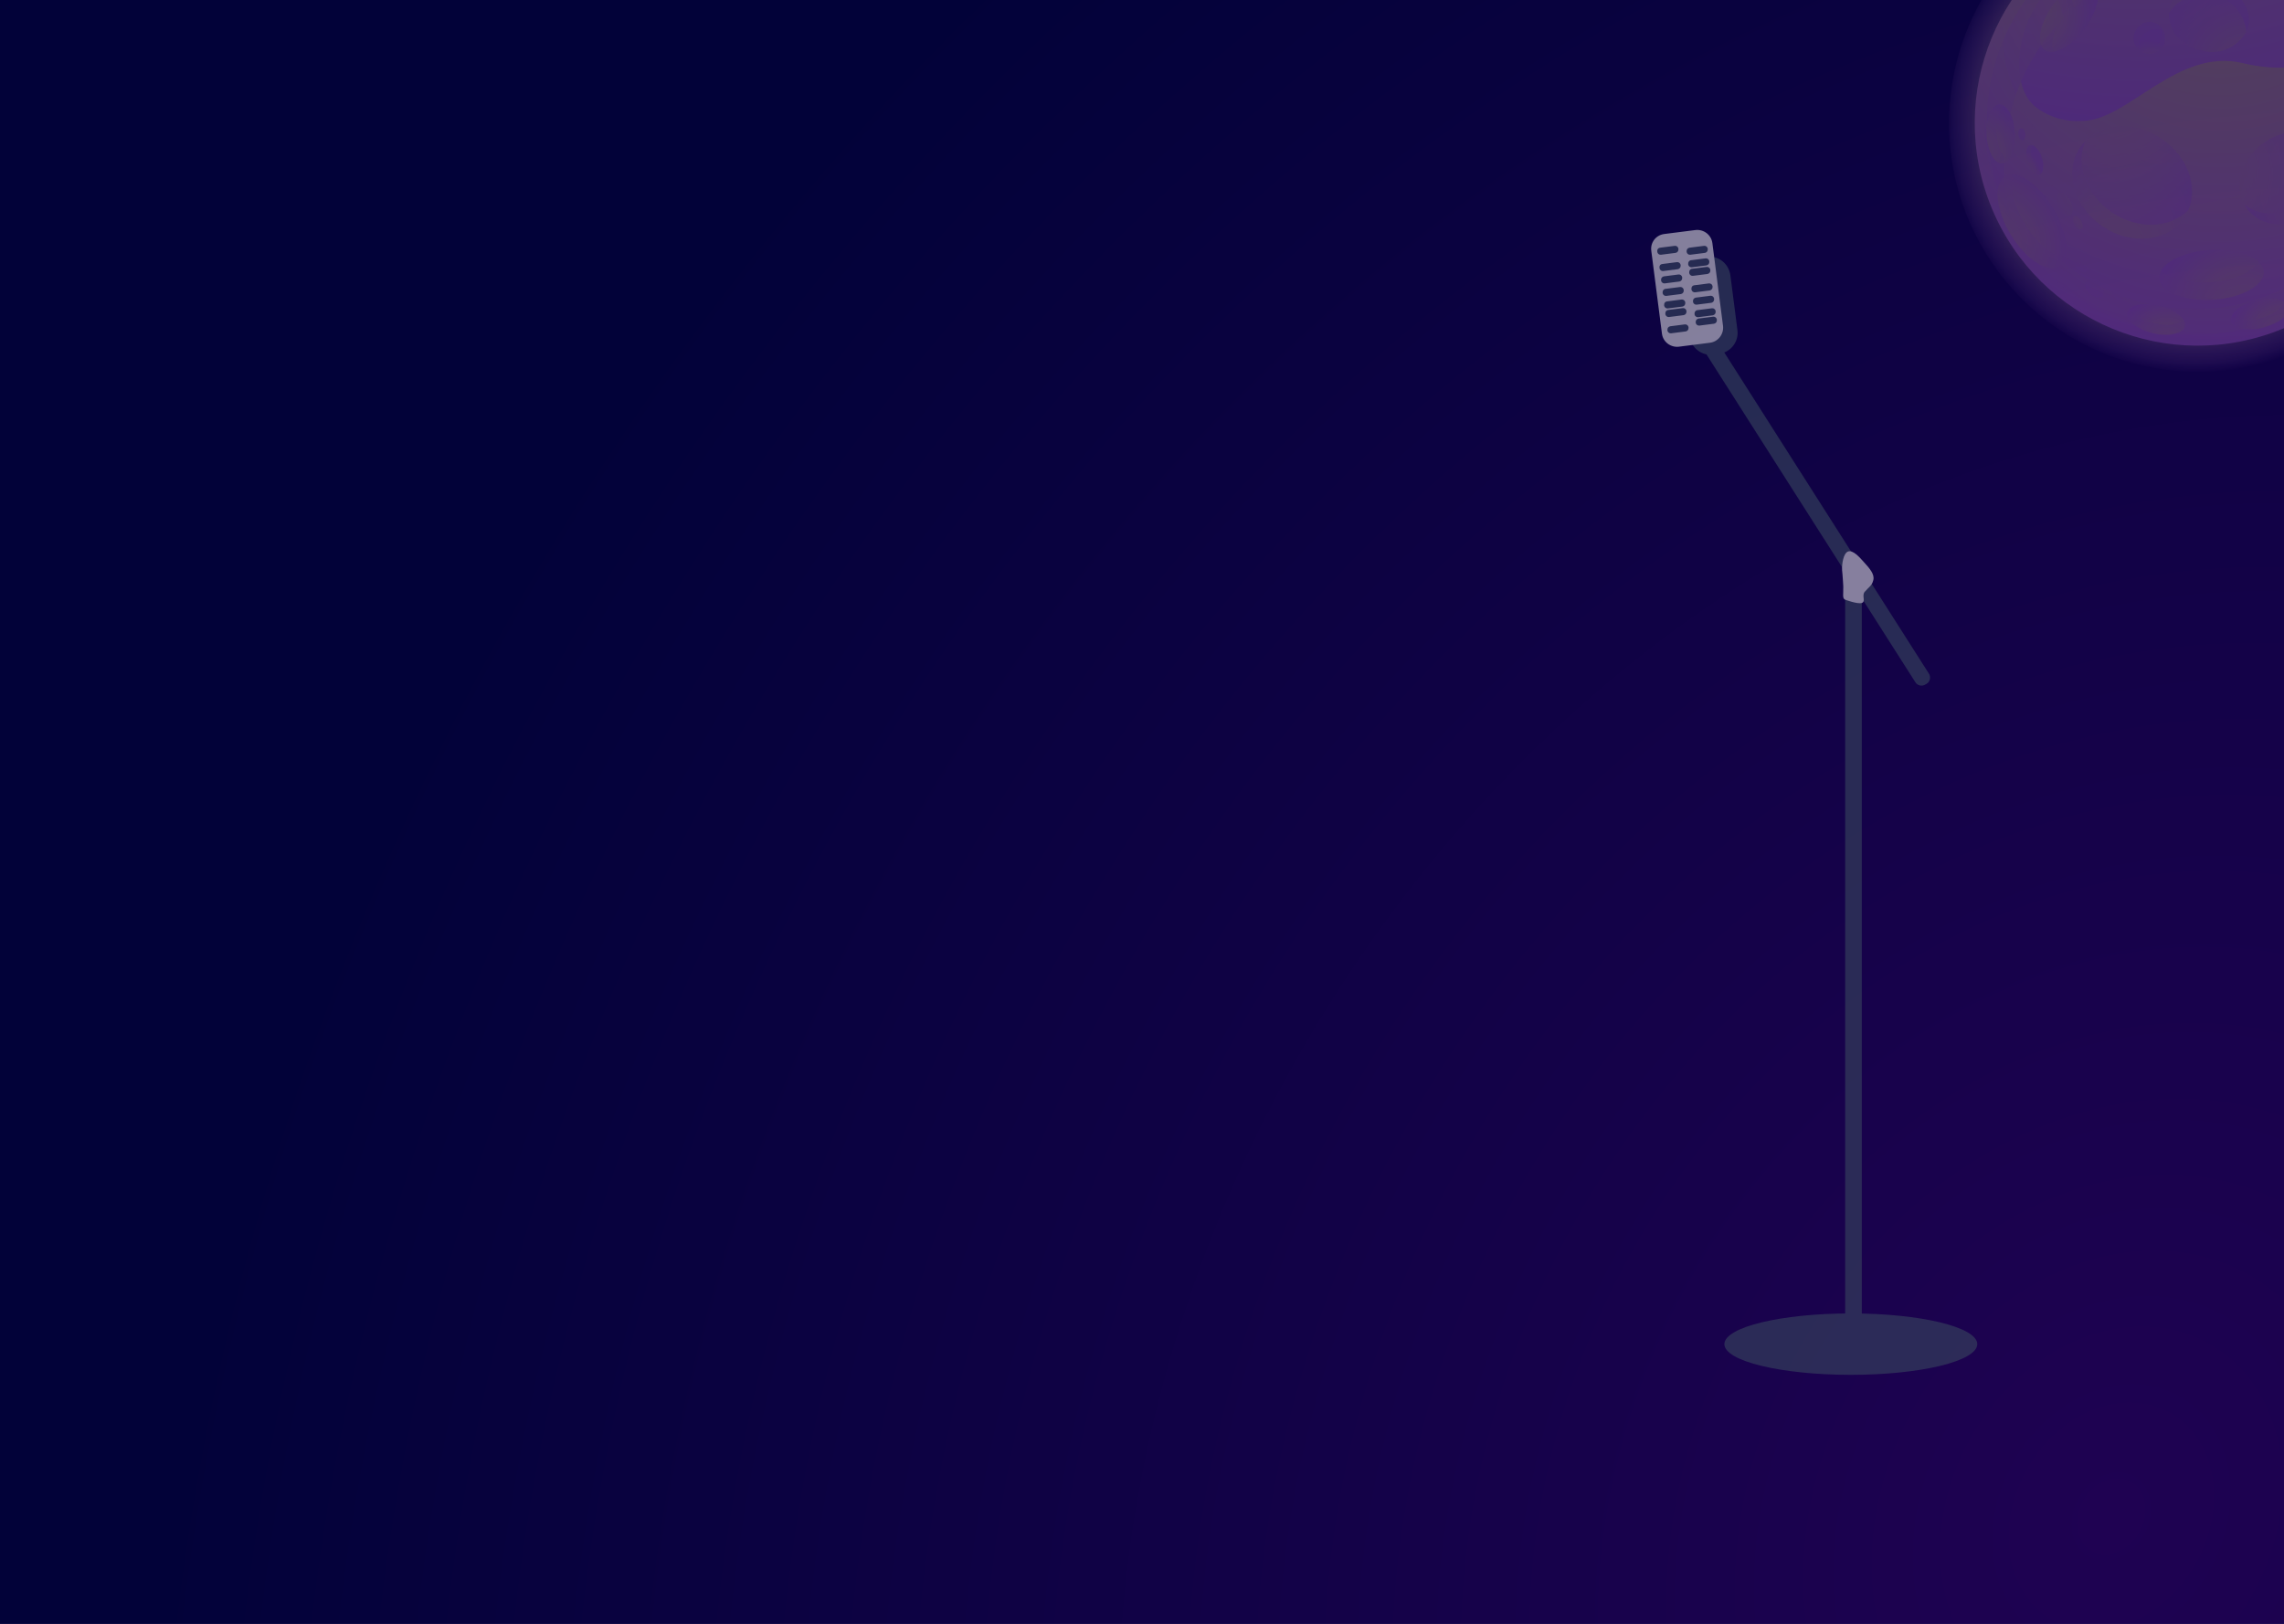 <svg width="1440" height="1024" viewBox="0 0 1440 1024" fill="none" xmlns="http://www.w3.org/2000/svg">
<g clip-path="url(#clip0_157_3642)">
<rect width="1440" height="1024" fill="#050E3D"/>
<g filter="url(#filter0_f_157_3642)">
<rect width="324.743" height="341.103" transform="matrix(-0.91 -0.415 -0.415 0.91 281.109 28.925)" fill="#778CB1" fill-opacity="0.22"/>
</g>
<path d="M0 0H1440V1024H0V0Z" fill="url(#paint0_radial_157_3642)"/>
<g opacity="0.3">
<path d="M1540.59 102.743C1554.47 17.206 1496.39 -63.392 1410.85 -77.276C1325.31 -91.161 1244.72 -33.075 1230.83 52.462C1216.95 138 1275.03 218.597 1360.57 232.482C1446.11 246.366 1526.71 188.28 1540.59 102.743Z" fill="url(#paint1_radial_157_3642)"/>
<path d="M1439.25 207.254C1510.91 177.571 1544.94 95.415 1515.25 23.754C1485.57 -47.907 1403.41 -81.937 1331.75 -52.254C1260.09 -22.571 1226.06 59.584 1255.75 131.246C1285.43 202.907 1367.58 236.937 1439.25 207.254Z" fill="url(#paint2_radial_157_3642)"/>
<path style="mix-blend-mode:screen" d="M1277.14 59.734C1270.84 47.701 1272.77 30.354 1276.57 18.684C1284.75 -6.008 1305.95 -23.824 1327.99 -36.118C1396.91 -74.563 1472.65 -26.95 1479.06 3.317C1485.47 33.583 1455.2 49.628 1413.94 39.782C1372.68 29.937 1341.58 75.883 1313.09 76.248C1302.11 77.077 1291.23 73.728 1282.61 66.871C1280.37 64.845 1278.52 62.426 1277.14 59.734Z" fill="url(#paint3_radial_157_3642)"/>
<g opacity="0.7">
<path style="mix-blend-mode:screen" d="M1301.23 11.036C1297.98 1.261 1295.26 -8.687 1293.11 -18.762C1272.44 1.258 1258.83 27.443 1254.32 55.86C1249.81 84.276 1254.65 113.389 1268.1 138.822C1262 116.482 1261.85 92.936 1267.66 70.52C1273.47 48.104 1285.05 27.598 1301.23 11.036V11.036Z" fill="url(#paint4_radial_157_3642)"/>
<path style="mix-blend-mode:screen" d="M1457.61 -34.85C1433.76 -50.284 1405.58 -57.662 1377.23 -55.899C1348.87 -54.136 1321.83 -43.326 1300.08 -25.056C1302.06 -14.951 1304.61 -4.968 1307.73 4.845C1328.37 -13.645 1354.26 -25.219 1381.8 -28.255C1409.34 -31.291 1437.14 -25.637 1461.31 -12.085C1460.69 -19.761 1459.45 -27.374 1457.61 -34.85V-34.85Z" fill="url(#paint5_radial_157_3642)"/>
</g>
<path style="mix-blend-mode:multiply" opacity="0.5" d="M1480.12 -22.521C1485.85 -7.095 1488.12 9.4 1486.78 25.8C1485.44 42.2 1480.51 58.106 1472.35 72.395C1464.19 86.685 1453 99.01 1439.55 108.501C1426.11 117.992 1410.75 124.418 1394.56 127.326C1378.36 130.234 1361.72 129.553 1345.82 125.33C1329.92 121.107 1315.13 113.446 1302.51 102.888C1289.89 92.329 1279.74 79.129 1272.78 64.221C1265.81 49.312 1262.21 33.056 1262.21 16.601C1262.21 16.601 1262.21 16.133 1262.21 15.924C1250.7 38.789 1245.78 64.404 1248 89.905C1250.22 115.406 1259.48 139.789 1274.76 160.326C1290.04 180.863 1310.73 196.746 1334.52 206.199C1358.3 215.652 1384.25 218.303 1409.46 213.854C1434.67 209.406 1458.14 198.034 1477.26 181.01C1496.37 163.986 1510.38 141.98 1517.7 117.454C1525.03 92.927 1525.39 66.847 1518.74 42.127C1512.1 17.408 1498.71 -4.976 1480.07 -22.521H1480.12Z" fill="url(#paint6_radial_157_3642)"/>
<path style="mix-blend-mode:multiply" opacity="0.5" d="M1516.69 56.936V57.509C1516.69 133.41 1456.99 194.932 1383.33 194.932C1315.19 194.932 1258.98 142.213 1251.01 74.179C1251.32 149.819 1310.87 210.977 1384.32 210.977C1457.77 210.977 1517.68 149.455 1517.68 73.554C1517.67 68 1517.34 62.452 1516.69 56.936V56.936Z" fill="url(#paint7_radial_157_3642)"/>
<path style="mix-blend-mode:multiply" opacity="0.5" d="M1361.34 175.442C1360.82 166.795 1375.09 158.877 1393.33 157.731C1411.56 156.584 1426.72 162.94 1427.24 171.327C1427.76 179.714 1413.49 187.893 1395.25 189.039C1377.02 190.185 1361.86 184.09 1361.34 175.442Z" fill="url(#paint8_radial_157_3642)"/>
<path style="mix-blend-mode:multiply" opacity="0.5" d="M1423.91 165.063C1418.39 159.853 1406.67 156.884 1393.33 157.717C1378.54 158.655 1366.29 164.073 1362.54 170.689C1367.75 175.898 1379.73 178.867 1393.12 178.034C1407.92 177.096 1420.16 171.678 1423.91 165.063Z" fill="url(#paint9_radial_157_3642)"/>
<path style="mix-blend-mode:multiply" opacity="0.5" d="M1311.34 93.187C1321.75 77.924 1344.57 75.423 1362.75 87.561C1380.93 99.699 1387.39 121.943 1377.18 137.207C1366.97 152.47 1343.95 155.023 1325.77 142.833C1307.58 130.643 1301.13 108.451 1311.34 93.187Z" fill="url(#paint10_radial_157_3642)"/>
<path style="mix-blend-mode:multiply" opacity="0.5" d="M1362.75 87.563C1346.34 76.623 1326.29 77.561 1314.67 89.074C1308.42 103.92 1315.3 123.039 1331.65 134.03C1348.01 145.022 1368.38 143.98 1379.68 132.468C1385.99 117.413 1379.11 98.502 1362.75 87.563Z" fill="url(#paint11_radial_157_3642)"/>
<path style="mix-blend-mode:multiply" opacity="0.5" d="M1417.39 16.883C1414.63 28.396 1401.29 35.064 1387.59 31.782C1373.89 28.5 1365.04 16.518 1367.8 5.006C1370.56 -6.507 1383.89 -13.175 1397.59 -9.893C1411.3 -6.611 1420.15 5.37 1417.39 16.883Z" fill="url(#paint12_radial_157_3642)"/>
<path style="mix-blend-mode:multiply" opacity="0.5" d="M1387.59 31.77C1392.98 33.399 1398.77 33.13 1403.98 31.006C1409.2 28.882 1413.53 25.032 1416.25 20.101C1415.72 14.582 1413.48 9.365 1409.85 5.181C1406.21 0.997 1401.35 -1.944 1395.96 -3.231C1390.57 -4.517 1384.91 -4.085 1379.77 -1.993C1374.64 0.098 1370.29 3.743 1367.33 8.432C1367.54 14.05 1369.66 19.428 1373.35 23.673C1377.03 27.918 1382.06 30.775 1387.59 31.77V31.77Z" fill="url(#paint13_radial_157_3642)"/>
<path style="mix-blend-mode:multiply" opacity="0.5" d="M1417.44 132.572C1408.07 121.111 1411.56 102.722 1425.26 91.574C1438.96 80.426 1457.66 80.687 1466.93 92.199C1476.2 103.712 1472.77 122.101 1459.07 133.249C1445.37 144.397 1426.77 144.085 1417.44 132.572Z" fill="url(#paint14_radial_157_3642)"/>
<path style="mix-blend-mode:multiply" opacity="0.5" d="M1425.27 91.375C1412.93 101.429 1408.86 117.422 1414.85 128.83C1424.8 137.165 1441.21 136.436 1453.56 126.382C1465.91 116.328 1469.97 100.335 1463.98 88.926C1454.03 80.956 1437.62 81.529 1425.27 91.375Z" fill="url(#paint15_radial_157_3642)"/>
<path style="mix-blend-mode:multiply" opacity="0.5" d="M1319.66 -10.468C1325.18 -6.457 1322.79 6.202 1314.45 17.819C1306.12 29.436 1294.6 35.531 1289.08 31.519C1283.56 27.508 1286.01 14.797 1294.29 3.232C1302.57 -8.332 1314.14 -14.531 1319.66 -10.468Z" fill="url(#paint16_radial_157_3642)"/>
<path style="mix-blend-mode:multiply" opacity="0.5" d="M1294.6 32.664C1302.83 30.321 1309.91 25.038 1314.5 17.817C1321.37 8.388 1324.29 -1.77 1322.16 -7.396C1313.93 -5.054 1306.85 0.23 1302.26 7.45C1295.17 16.879 1292.25 27.038 1294.6 32.664Z" fill="url(#paint17_radial_157_3642)"/>
<path style="mix-blend-mode:multiply" opacity="0.5" d="M1264.18 111.052C1271.68 106.677 1285.02 115.845 1294.5 131.525C1303.98 147.206 1304.92 163.563 1297.73 167.991C1290.54 172.419 1276.89 163.25 1267.46 147.518C1258.04 131.786 1256.73 115.48 1264.18 111.052Z" fill="url(#paint18_radial_157_3642)"/>
<path style="mix-blend-mode:multiply" opacity="0.5" d="M1301.8 162.177C1303.89 154.936 1301.28 143.111 1294.51 131.546C1286.96 118.783 1276.59 110.344 1268.99 109.979C1266.9 117.22 1269.51 129.045 1276.28 140.61C1283.83 153.373 1294.2 161.812 1301.8 162.177Z" fill="url(#paint19_radial_157_3642)"/>
<path style="mix-blend-mode:multiply" opacity="0.5" d="M1406.56 202.511C1405.36 197.771 1412.5 192.092 1422.56 189.332C1432.61 186.571 1441.62 188.654 1442.82 193.447C1444.02 198.24 1436.88 203.866 1426.88 206.575C1416.88 209.283 1407.76 207.252 1406.56 202.511Z" fill="url(#paint20_radial_157_3642)"/>
<path style="mix-blend-mode:multiply" opacity="0.5" d="M1440.49 190.319C1434.88 187.844 1428.56 187.51 1422.72 189.381C1414.54 191.465 1408.29 195.736 1407.09 199.8C1412.71 202.297 1419.06 202.631 1424.91 200.737C1432.67 198.654 1438.92 194.382 1440.49 190.319Z" fill="url(#paint21_radial_157_3642)"/>
<path style="mix-blend-mode:multiply" opacity="0.5" d="M1260.48 65.788C1265.38 65.788 1269.76 73.706 1270.28 84.021C1270.8 94.335 1267.2 102.879 1262.31 103.139C1257.41 103.4 1253.03 95.221 1252.51 84.906C1251.99 74.592 1255.53 66.049 1260.48 65.788Z" fill="url(#paint22_radial_157_3642)"/>
<path style="mix-blend-mode:multiply" opacity="0.5" d="M1265.91 101.323C1269.44 96.292 1271 90.134 1270.28 84.027C1269.87 75.64 1266.85 68.712 1263.15 66.524C1259.59 71.526 1258.03 77.675 1258.77 83.767C1259.19 92.154 1262.16 99.135 1265.91 101.323Z" fill="url(#paint23_radial_157_3642)"/>
<path style="mix-blend-mode:multiply" opacity="0.5" d="M1341.13 197.213C1342.28 192.42 1351.55 190.493 1361.39 192.837C1371.24 195.181 1378.69 200.911 1377.54 205.704C1376.4 210.497 1367.13 212.476 1357.33 210.132C1347.54 207.788 1340.04 202.005 1341.13 197.213Z" fill="url(#paint24_radial_157_3642)"/>
<path style="mix-blend-mode:multiply" opacity="0.5" d="M1376.76 201.739C1372.85 196.922 1367.28 193.744 1361.14 192.831C1352.96 190.903 1345.51 191.841 1342.28 194.81C1346.18 199.65 1351.76 202.848 1357.91 203.77C1366.14 205.958 1373.64 204.76 1376.76 201.739Z" fill="url(#paint25_radial_157_3642)"/>
<path style="mix-blend-mode:multiply" opacity="0.5" d="M1279.77 91.631C1282.21 90.849 1285.55 94.34 1287.22 99.497C1288.88 104.654 1288.26 109.447 1285.81 110.228C1283.36 111.01 1280.08 107.519 1278.41 102.362C1276.75 97.205 1277.32 92.412 1279.77 91.631Z" fill="url(#paint26_radial_157_3642)"/>
<path style="mix-blend-mode:multiply" opacity="0.5" d="M1287.37 108.803C1288.55 105.807 1288.55 102.474 1287.37 99.478C1287 97.808 1286.28 96.238 1285.24 94.879C1284.21 93.52 1282.89 92.404 1281.37 91.612C1280.22 94.613 1280.22 97.936 1281.37 100.937C1281.75 102.602 1282.47 104.168 1283.51 105.526C1284.54 106.884 1285.86 108.002 1287.37 108.803V108.803Z" fill="url(#paint27_radial_157_3642)"/>
<path style="mix-blend-mode:multiply" opacity="0.5" d="M1362.33 17.148C1363.75 18.627 1364.68 20.506 1364.99 22.53C1365.29 24.554 1364.97 26.624 1364.06 28.458C1363.15 30.292 1361.7 31.8 1359.9 32.777C1358.1 33.754 1356.04 34.152 1354.01 33.916C1351.97 33.681 1350.06 32.824 1348.53 31.462C1347 30.1 1345.93 28.3 1345.46 26.306C1344.99 24.313 1345.15 22.224 1345.92 20.324C1346.68 18.424 1348.01 16.806 1349.73 15.69C1351.6 14.235 1353.97 13.572 1356.33 13.845C1358.68 14.117 1360.84 15.304 1362.33 17.148V17.148Z" fill="url(#paint28_radial_157_3642)"/>
<path style="mix-blend-mode:multiply" opacity="0.5" d="M1348.42 30.114C1350.02 30.86 1351.8 31.171 1353.56 31.016C1355.33 30.86 1357.02 30.244 1358.47 29.228C1360.16 28.254 1361.51 26.794 1362.36 25.037C1363.21 23.281 1363.5 21.31 1363.21 19.382C1361.61 18.625 1359.83 18.308 1358.06 18.464C1356.3 18.619 1354.6 19.242 1353.16 20.268C1351.48 21.252 1350.13 22.715 1349.29 24.468C1348.44 26.222 1348.14 28.187 1348.42 30.114V30.114Z" fill="url(#paint29_radial_157_3642)"/>
<path style="mix-blend-mode:multiply" opacity="0.5" d="M1452.14 165.379C1453.24 167.254 1451.36 170.588 1448.03 172.255C1444.69 173.922 1441.1 174.183 1440.01 172.255C1438.91 170.328 1440.74 167.046 1444.12 165.379C1447.51 163.712 1450.89 163.452 1452.14 165.379Z" fill="url(#paint30_radial_157_3642)"/>
<path style="mix-blend-mode:multiply" opacity="0.5" d="M1305.03 135.839C1302.84 136.933 1299.51 134.693 1297.58 130.629C1295.66 126.566 1295.86 122.763 1298 121.669C1300.14 120.575 1303.52 122.815 1305.45 126.879C1307.38 130.942 1307.01 134.745 1305.03 135.839Z" fill="url(#paint31_radial_157_3642)"/>
<path style="mix-blend-mode:multiply" opacity="0.5" d="M1312.22 144.536C1310.92 145.213 1308.89 143.858 1307.74 141.566C1306.6 139.274 1306.7 136.826 1307.74 136.357C1308.78 135.888 1311.08 137.034 1312.22 139.378C1313.37 141.722 1313.58 143.91 1312.22 144.536Z" fill="url(#paint32_radial_157_3642)"/>
<path style="mix-blend-mode:multiply" opacity="0.5" d="M1275.19 88.546C1273.99 88.546 1272.79 87.088 1272.53 85.004C1272.27 82.92 1273.05 81.097 1274.25 80.941C1275.45 80.784 1276.59 82.399 1276.85 84.483C1277.11 86.567 1276.33 88.39 1275.19 88.546Z" fill="url(#paint33_radial_157_3642)"/>
<path style="mix-blend-mode:multiply" opacity="0.5" d="M1325.86 186.625C1324.51 188.344 1320.66 187.771 1317.89 185.374C1315.13 182.978 1313.57 179.644 1314.93 177.925C1316.28 176.206 1319.82 176.779 1322.84 179.175C1325.87 181.571 1327.06 185.114 1325.86 186.625Z" fill="url(#paint34_radial_157_3642)"/>
<path style="mix-blend-mode:multiply" opacity="0.5" d="M1338.41 188.753C1337.63 189.794 1335.44 189.482 1333.62 188.023C1331.79 186.565 1330.96 184.533 1331.79 183.491C1332.63 182.449 1334.76 182.762 1336.59 184.273C1338.41 185.783 1339.24 187.763 1338.41 188.753Z" fill="url(#paint35_radial_157_3642)"/>
<path style="mix-blend-mode:multiply" opacity="0.5" d="M1315.46 171.014C1314.62 172.056 1312.49 171.691 1310.61 170.232C1308.74 168.774 1308.01 166.742 1308.79 165.7C1309.57 164.658 1311.81 165.023 1313.63 166.482C1315.46 167.94 1316.5 169.972 1315.46 171.014Z" fill="url(#paint36_radial_157_3642)"/>
<path style="mix-blend-mode:screen" opacity="0.5" d="M1331.54 -29.901C1330.81 -31.985 1333.15 -34.694 1336.75 -35.996C1340.34 -37.298 1343.94 -36.673 1344.67 -34.642C1345.39 -32.61 1343.1 -29.849 1339.46 -28.547C1335.81 -27.244 1332.27 -27.869 1331.54 -29.901ZM1327.79 -19.482C1330.03 -20.264 1331.43 -21.931 1330.96 -23.181C1330.5 -24.431 1328.36 -24.796 1326.17 -24.015C1323.98 -23.233 1322.53 -21.566 1322.99 -20.316C1323.46 -19.066 1325.86 -18.597 1327.79 -19.378V-19.482ZM1354.93 -29.537C1357.12 -30.318 1358.57 -31.985 1358.11 -33.235C1357.64 -34.485 1355.5 -34.85 1353.31 -34.069C1351.13 -33.287 1349.67 -31.62 1350.08 -30.318C1350.5 -29.016 1352.69 -28.443 1354.93 -29.432V-29.537ZM1450.05 -5.417C1450.68 -7.553 1454.17 -8.334 1457.86 -7.24C1461.56 -6.146 1464.06 -3.542 1463.44 -1.458C1462.81 0.626 1459.32 1.459 1455.63 0.313C1451.93 -0.833 1449.43 -3.229 1450.05 -5.313V-5.417ZM1468.6 8.804C1470.89 9.482 1472.97 8.804 1473.39 7.71C1473.81 6.617 1472.24 4.845 1470 4.168C1467.76 3.491 1465.63 4.168 1465.21 5.314C1464.79 6.46 1466.51 8.023 1468.6 8.909V8.804Z" fill="url(#paint37_radial_157_3642)"/>
</g>
<g opacity="0.54">
<path d="M1166.9 867C1210.93 867 1246.62 858.331 1246.62 847.638C1246.62 836.944 1210.93 828.275 1166.9 828.275C1122.87 828.275 1087.18 836.944 1087.18 847.638C1087.18 858.331 1122.87 867 1166.9 867Z" fill="#3C4E60"/>
<path d="M1168.09 351.57H1169.06C1171.66 351.57 1173.82 353.734 1173.82 356.33V842.878C1173.82 845.474 1171.66 847.637 1169.06 847.637H1168.09C1165.49 847.637 1163.33 845.474 1163.33 842.878V356.33C1163.33 353.734 1165.49 351.57 1168.09 351.57Z" fill="#3C4E60"/>
<path d="M1062.08 193.209L1062.84 192.777C1065 191.37 1067.92 192.019 1069.22 194.183L1216.12 424.801C1217.52 426.964 1216.87 429.885 1214.71 431.183L1213.95 431.616C1211.79 433.022 1208.87 432.373 1207.57 430.209L1060.68 199.591C1059.27 197.428 1059.92 194.615 1062.08 193.209Z" fill="#3C4E60"/>
<path d="M1072.47 162.382L1075.93 161.949C1083.28 160.976 1089.99 166.168 1090.96 173.632L1095.4 208.138C1096.37 215.493 1091.18 222.2 1083.72 223.173L1080.26 223.606C1072.9 224.58 1066.19 219.387 1065.22 211.924L1060.79 177.418C1059.92 170.062 1065.11 163.356 1072.47 162.382Z" fill="#3C4E60"/>
<path d="M1049.32 147.562L1068.9 145.074C1074.09 144.425 1078.96 148.103 1079.61 153.295L1086.31 205.433C1086.96 210.625 1083.29 215.493 1078.09 216.142L1058.51 218.63C1053.32 219.279 1048.45 215.601 1047.81 210.409L1041.1 158.271C1040.34 152.971 1044.02 148.211 1049.32 147.562Z" fill="#E8E8E8"/>
<path d="M1065.11 156.215L1074.41 155.025C1075.5 154.917 1076.47 155.674 1076.69 156.756V157.189C1076.79 158.271 1076.04 159.244 1074.96 159.46L1065.65 160.65C1064.57 160.758 1063.6 160.001 1063.38 158.92V158.487C1063.27 157.405 1064.03 156.432 1065.11 156.215Z" fill="#3C4E60"/>
<path d="M1046.62 156.215L1055.92 155.025C1057 154.917 1057.97 155.674 1058.19 156.756V157.189C1058.3 158.271 1057.54 159.244 1056.46 159.46L1047.16 160.65C1046.07 160.758 1045.1 160.001 1044.88 158.92V158.487C1044.67 157.297 1045.53 156.323 1046.62 156.215Z" fill="#3C4E60"/>
<path d="M1066.09 164.112L1075.39 162.922C1076.47 162.814 1077.44 163.571 1077.66 164.653V165.085C1077.77 166.167 1077.01 167.141 1075.93 167.357L1066.63 168.547C1065.55 168.655 1064.57 167.898 1064.36 166.816V166.383C1064.25 165.302 1065.01 164.22 1066.09 164.112Z" fill="#3C4E60"/>
<path d="M1048.02 166.493L1057.32 165.303C1058.41 165.195 1059.38 165.952 1059.6 167.033V167.466C1059.7 168.548 1058.95 169.521 1057.86 169.738L1048.56 170.928C1047.48 171.036 1046.51 170.279 1046.29 169.197V168.764C1046.07 167.574 1046.83 166.601 1048.02 166.493Z" fill="#3C4E60"/>
<path d="M1066.74 169.521L1076.04 168.332C1077.12 168.223 1078.09 168.981 1078.31 170.062V170.495C1078.42 171.577 1077.66 172.55 1076.58 172.767L1067.28 173.956C1066.2 174.065 1065.22 173.307 1065.01 172.226V171.793C1064.9 170.711 1065.65 169.63 1066.74 169.521Z" fill="#3C4E60"/>
<path d="M1049 174.28L1058.3 173.09C1059.38 172.982 1060.35 173.739 1060.57 174.821V175.254C1060.68 176.335 1059.92 177.309 1058.84 177.525L1049.54 178.715C1048.46 178.823 1047.48 178.066 1047.27 176.984V176.552C1047.16 175.47 1047.91 174.497 1049 174.28Z" fill="#3C4E60"/>
<path d="M1068.14 179.906L1077.44 178.716C1078.53 178.608 1079.5 179.365 1079.72 180.447V180.879C1079.82 181.961 1079.07 182.934 1077.98 183.151L1068.68 184.341C1067.6 184.449 1066.63 183.692 1066.41 182.61V182.177C1066.3 180.987 1067.06 180.014 1068.14 179.906Z" fill="#3C4E60"/>
<path d="M1049.97 182.177L1059.27 180.987C1060.35 180.879 1061.33 181.636 1061.54 182.718V183.15C1061.65 184.232 1060.89 185.205 1059.81 185.422L1050.51 186.612C1049.43 186.72 1048.45 185.963 1048.24 184.881V184.448C1048.13 183.367 1048.89 182.285 1049.97 182.177Z" fill="#3C4E60"/>
<path d="M1069.12 187.693L1078.42 186.503C1079.5 186.395 1080.47 187.152 1080.69 188.234V188.667C1080.8 189.749 1080.04 190.722 1078.96 190.938L1069.66 192.128C1068.58 192.236 1067.6 191.479 1067.39 190.398V189.965C1067.28 188.883 1068.03 187.91 1069.12 187.693Z" fill="#3C4E60"/>
<path d="M1050.94 190.073L1060.24 188.883C1061.33 188.775 1062.3 189.532 1062.52 190.614V191.047C1062.62 192.128 1061.87 193.102 1060.79 193.318L1051.48 194.508C1050.4 194.616 1049.43 193.859 1049.21 192.777V192.345C1049.1 191.155 1049.86 190.181 1050.94 190.073Z" fill="#3C4E60"/>
<path d="M1070.09 195.591L1079.39 194.401C1080.47 194.293 1081.45 195.05 1081.66 196.132V196.564C1081.77 197.646 1081.01 198.62 1079.93 198.836L1070.63 200.026C1069.55 200.134 1068.57 199.377 1068.36 198.295V197.862C1068.25 196.781 1069.01 195.699 1070.09 195.591Z" fill="#3C4E60"/>
<path d="M1051.7 195.481L1061 194.291C1062.08 194.183 1063.06 194.94 1063.27 196.022V196.454C1063.38 197.536 1062.63 198.51 1061.54 198.726L1052.24 199.916C1051.16 200.024 1050.19 199.267 1049.97 198.185V197.752C1049.86 196.563 1050.62 195.589 1051.7 195.481Z" fill="#3C4E60"/>
<path d="M1070.85 200.89L1080.15 199.7C1081.23 199.592 1082.2 200.349 1082.42 201.43V201.863C1082.53 202.945 1081.77 203.918 1080.69 204.135L1071.39 205.325C1070.3 205.433 1069.33 204.676 1069.11 203.594V203.161C1069.01 202.079 1069.76 201.106 1070.85 200.89Z" fill="#3C4E60"/>
<path d="M1053 205.757L1062.3 204.567C1063.38 204.459 1064.36 205.216 1064.57 206.298V206.731C1064.68 207.813 1063.92 208.786 1062.84 209.002L1053.54 210.192C1052.46 210.3 1051.48 209.543 1051.27 208.462V208.029C1051.16 206.947 1051.92 205.974 1053 205.757Z" fill="#3C4E60"/>
<path d="M1163.33 378.18C1163.33 378.18 1171.12 381.101 1173.82 380.236C1176.53 379.37 1173.61 375.584 1175.66 373.205C1178.26 370.176 1180.21 369.419 1181.07 365.849C1182.04 362.171 1178.69 358.385 1175.34 354.707C1172.31 351.246 1168.2 346.703 1165.17 347.785C1162.14 348.866 1161.17 355.897 1161.38 359.575C1161.49 360.765 1161.71 362.496 1161.93 366.282C1162.03 367.363 1162.03 368.553 1162.14 369.851C1162.25 374.611 1161.38 377.423 1163.33 378.18Z" fill="#E8E8E8"/>
</g>
</g>
<defs>
<filter id="filter0_f_157_3642" x="-209.009" y="-159.009" width="543.128" height="551.212" filterUnits="userSpaceOnUse" color-interpolation-filters="sRGB">
<feFlood flood-opacity="0" result="BackgroundImageFix"/>
<feBlend mode="normal" in="SourceGraphic" in2="BackgroundImageFix" result="shape"/>
<feGaussianBlur stdDeviation="26.505" result="effect1_foregroundBlur_157_3642"/>
</filter>
<radialGradient id="paint0_radial_157_3642" cx="0" cy="0" r="1" gradientUnits="userSpaceOnUse" gradientTransform="translate(1321.85 969.403) rotate(-150.161) scale(1221.65 1505.02)">
<stop stop-color="#1F0252"/>
<stop offset="0.964" stop-color="#020239"/>
</radialGradient>
<radialGradient id="paint1_radial_157_3642" cx="0" cy="0" r="1" gradientUnits="userSpaceOnUse" gradientTransform="translate(1384.29 76.654) scale(158.625 158.625)">
<stop offset="0.06" stop-color="#FCE085"/>
<stop offset="0.41" stop-color="#FCDF86" stop-opacity="0.99"/>
<stop offset="0.54" stop-color="#FBDD89" stop-opacity="0.97"/>
<stop offset="0.63" stop-color="#FAD98F" stop-opacity="0.92"/>
<stop offset="0.7" stop-color="#F9D397" stop-opacity="0.85"/>
<stop offset="0.76" stop-color="#F8CBA1" stop-opacity="0.76"/>
<stop offset="0.82" stop-color="#F5C2AE" stop-opacity="0.66"/>
<stop offset="0.87" stop-color="#F3B6BE" stop-opacity="0.53"/>
<stop offset="0.91" stop-color="#F0A9D0" stop-opacity="0.38"/>
<stop offset="0.96" stop-color="#ED9AE4" stop-opacity="0.21"/>
<stop offset="1" stop-color="#E988FD" stop-opacity="0"/>
</radialGradient>
<radialGradient id="paint2_radial_157_3642" cx="0" cy="0" r="1" gradientUnits="userSpaceOnUse" gradientTransform="translate(1398.97 -45.439) scale(276.566 276.566)">
<stop offset="0.06" stop-color="#FCE085"/>
<stop offset="0.96" stop-color="#E988FD"/>
</radialGradient>
<radialGradient id="paint3_radial_157_3642" cx="0" cy="0" r="1" gradientUnits="userSpaceOnUse" gradientTransform="translate(1330.44 -221.611) rotate(14.959) scale(356.573 313.209)">
<stop offset="0.06" stop-color="#FCE085"/>
<stop offset="0.96" stop-color="#E988FD"/>
</radialGradient>
<radialGradient id="paint4_radial_157_3642" cx="0" cy="0" r="1" gradientUnits="userSpaceOnUse" gradientTransform="translate(1395.58 -43.975) scale(205.772 205.77)">
<stop offset="0.06" stop-color="#FCE085"/>
<stop offset="0.96" stop-color="#E988FD"/>
</radialGradient>
<radialGradient id="paint5_radial_157_3642" cx="0" cy="0" r="1" gradientUnits="userSpaceOnUse" gradientTransform="translate(1395.56 -43.966) scale(205.77 205.77)">
<stop offset="0.06" stop-color="#FCE085"/>
<stop offset="0.96" stop-color="#E988FD"/>
</radialGradient>
<radialGradient id="paint6_radial_157_3642" cx="0" cy="0" r="1" gradientUnits="userSpaceOnUse" gradientTransform="translate(1398.7 -7.674) scale(242.079 242.08)">
<stop offset="0.06" stop-color="#FCE085"/>
<stop offset="0.96" stop-color="#E988FD"/>
</radialGradient>
<radialGradient id="paint7_radial_157_3642" cx="0" cy="0" r="1" gradientUnits="userSpaceOnUse" gradientTransform="translate(1397.03 66.521) scale(177.952 177.952)">
<stop offset="0.06" stop-color="#FCE085"/>
<stop offset="0.96" stop-color="#E988FD"/>
</radialGradient>
<radialGradient id="paint8_radial_157_3642" cx="0" cy="0" r="1" gradientUnits="userSpaceOnUse" gradientTransform="translate(1414.98 202.555) rotate(176.44) scale(61.626 61.627)">
<stop offset="0.06" stop-color="#FCE085"/>
<stop offset="0.96" stop-color="#E988FD"/>
</radialGradient>
<radialGradient id="paint9_radial_157_3642" cx="0" cy="0" r="1" gradientUnits="userSpaceOnUse" gradientTransform="translate(1414.99 202.541) rotate(176.44) scale(61.626 61.627)">
<stop offset="0.06" stop-color="#FCE085"/>
<stop offset="0.96" stop-color="#E988FD"/>
</radialGradient>
<radialGradient id="paint10_radial_157_3642" cx="0" cy="0" r="1" gradientUnits="userSpaceOnUse" gradientTransform="translate(1316.14 183.214) rotate(-145.993) scale(74.013 130.596)">
<stop offset="0.06" stop-color="#FCE085"/>
<stop offset="0.96" stop-color="#E988FD"/>
</radialGradient>
<radialGradient id="paint11_radial_157_3642" cx="0" cy="0" r="1" gradientUnits="userSpaceOnUse" gradientTransform="translate(1327.28 51.097) scale(94.081 94.081)">
<stop offset="0.06" stop-color="#FCE085"/>
<stop offset="0.96" stop-color="#E988FD"/>
</radialGradient>
<radialGradient id="paint12_radial_157_3642" cx="0" cy="0" r="1" gradientUnits="userSpaceOnUse" gradientTransform="translate(1376.35 -48.2) rotate(13.339) scale(47.413 84.098)">
<stop offset="0.06" stop-color="#FCE085"/>
<stop offset="0.96" stop-color="#E988FD"/>
</radialGradient>
<radialGradient id="paint13_radial_157_3642" cx="0" cy="0" r="1" gradientUnits="userSpaceOnUse" gradientTransform="translate(1417.33 45.877) rotate(159.71) scale(60.533 60.533)">
<stop offset="0.06" stop-color="#FCE085"/>
<stop offset="0.96" stop-color="#E988FD"/>
</radialGradient>
<radialGradient id="paint14_radial_157_3642" cx="0" cy="0" r="1" gradientUnits="userSpaceOnUse" gradientTransform="translate(1492.85 145.689) rotate(141.072) scale(59.857 105.639)">
<stop offset="0.06" stop-color="#FCE085"/>
<stop offset="0.96" stop-color="#E988FD"/>
</radialGradient>
<radialGradient id="paint15_radial_157_3642" cx="0" cy="0" r="1" gradientUnits="userSpaceOnUse" gradientTransform="translate(1388.8 109.978) rotate(-72.91) scale(76.005 76.005)">
<stop offset="0.06" stop-color="#FCE085"/>
<stop offset="0.96" stop-color="#E988FD"/>
</radialGradient>
<radialGradient id="paint16_radial_157_3642" cx="0" cy="0" r="1" gradientUnits="userSpaceOnUse" gradientTransform="translate(1276.2 7.868) rotate(-53.789) scale(48.604 48.604)">
<stop offset="0.06" stop-color="#FCE085"/>
<stop offset="0.96" stop-color="#E988FD"/>
</radialGradient>
<radialGradient id="paint17_radial_157_3642" cx="0" cy="0" r="1" gradientUnits="userSpaceOnUse" gradientTransform="translate(1276.22 7.824) rotate(-53.79) scale(48.604 48.604)">
<stop offset="0.06" stop-color="#FCE085"/>
<stop offset="0.96" stop-color="#E988FD"/>
</radialGradient>
<radialGradient id="paint18_radial_157_3642" cx="0" cy="0" r="1" gradientUnits="userSpaceOnUse" gradientTransform="translate(1250.9 156.332) rotate(-120.669) scale(61.617 61.617)">
<stop offset="0.06" stop-color="#FCE085"/>
<stop offset="0.96" stop-color="#E988FD"/>
</radialGradient>
<radialGradient id="paint19_radial_157_3642" cx="0" cy="0" r="1" gradientUnits="userSpaceOnUse" gradientTransform="translate(1250.91 156.353) rotate(-120.669) scale(61.618 61.618)">
<stop offset="0.06" stop-color="#FCE085"/>
<stop offset="0.96" stop-color="#E988FD"/>
</radialGradient>
<radialGradient id="paint20_radial_157_3642" cx="0" cy="0" r="1" gradientUnits="userSpaceOnUse" gradientTransform="translate(1438.9 211.899) rotate(165.92) scale(34.903 34.903)">
<stop offset="0.06" stop-color="#FCE085"/>
<stop offset="0.96" stop-color="#E988FD"/>
</radialGradient>
<radialGradient id="paint21_radial_157_3642" cx="0" cy="0" r="1" gradientUnits="userSpaceOnUse" gradientTransform="translate(1438.91 211.896) rotate(165.92) scale(34.903 34.903)">
<stop offset="0.06" stop-color="#FCE085"/>
<stop offset="0.96" stop-color="#E988FD"/>
</radialGradient>
<radialGradient id="paint22_radial_157_3642" cx="0" cy="0" r="1" gradientUnits="userSpaceOnUse" gradientTransform="translate(1244.52 95.78) rotate(-92.84) scale(34.903 34.902)">
<stop offset="0.06" stop-color="#FCE085"/>
<stop offset="0.96" stop-color="#E988FD"/>
</radialGradient>
<radialGradient id="paint23_radial_157_3642" cx="0" cy="0" r="1" gradientUnits="userSpaceOnUse" gradientTransform="translate(1244.53 95.787) rotate(-92.84) scale(34.903 34.902)">
<stop offset="0.06" stop-color="#FCE085"/>
<stop offset="0.96" stop-color="#E988FD"/>
</radialGradient>
<radialGradient id="paint24_radial_157_3642" cx="0" cy="0" r="1" gradientUnits="userSpaceOnUse" gradientTransform="translate(1366.09 220.598) rotate(-166.86) scale(34.903 34.903)">
<stop offset="0.06" stop-color="#FCE085"/>
<stop offset="0.96" stop-color="#E988FD"/>
</radialGradient>
<radialGradient id="paint25_radial_157_3642" cx="0" cy="0" r="1" gradientUnits="userSpaceOnUse" gradientTransform="translate(1366.09 220.592) rotate(-166.86) scale(34.903 34.903)">
<stop offset="0.06" stop-color="#FCE085"/>
<stop offset="0.96" stop-color="#E988FD"/>
</radialGradient>
<radialGradient id="paint26_radial_157_3642" cx="0" cy="0" r="1" gradientUnits="userSpaceOnUse" gradientTransform="translate(1270.05 110.564) rotate(-108.072) scale(18.22 18.22)">
<stop offset="0.06" stop-color="#FCE085"/>
<stop offset="0.96" stop-color="#E988FD"/>
</radialGradient>
<radialGradient id="paint27_radial_157_3642" cx="0" cy="0" r="1" gradientUnits="userSpaceOnUse" gradientTransform="translate(1270.05 110.545) rotate(-108.073) scale(18.22 18.22)">
<stop offset="0.06" stop-color="#FCE085"/>
<stop offset="0.96" stop-color="#E988FD"/>
</radialGradient>
<radialGradient id="paint28_radial_157_3642" cx="0" cy="0" r="1" gradientUnits="userSpaceOnUse" gradientTransform="translate(1364.58 52.869) rotate(-32.735) scale(18.207 31.759)">
<stop offset="0.06" stop-color="#FCE085"/>
<stop offset="0.96" stop-color="#E988FD"/>
</radialGradient>
<radialGradient id="paint29_radial_157_3642" cx="0" cy="0" r="1" gradientUnits="userSpaceOnUse" gradientTransform="translate(1364.57 52.863) rotate(-32.735) scale(18.208 31.759)">
<stop offset="0.06" stop-color="#FCE085"/>
<stop offset="0.96" stop-color="#E988FD"/>
</radialGradient>
<radialGradient id="paint30_radial_157_3642" cx="0" cy="0" r="1" gradientUnits="userSpaceOnUse" gradientTransform="translate(1419.87 89.319) rotate(-29.887) scale(81.127 66.987)">
<stop offset="0.06" stop-color="#FCE085"/>
<stop offset="0.96" stop-color="#E988FD"/>
</radialGradient>
<radialGradient id="paint31_radial_157_3642" cx="0" cy="0" r="1" gradientUnits="userSpaceOnUse" gradientTransform="translate(1344.3 108.927) rotate(63.178) scale(89.93 74.604)">
<stop offset="0.06" stop-color="#FCE085"/>
<stop offset="0.96" stop-color="#E988FD"/>
</radialGradient>
<radialGradient id="paint32_radial_157_3642" cx="0" cy="0" r="1" gradientUnits="userSpaceOnUse" gradientTransform="translate(1332.83 132.085) rotate(63.178) scale(54.343 45.081)">
<stop offset="0.06" stop-color="#FCE085"/>
<stop offset="0.96" stop-color="#E988FD"/>
</radialGradient>
<radialGradient id="paint33_radial_157_3642" cx="0" cy="0" r="1" gradientUnits="userSpaceOnUse" gradientTransform="translate(1322.97 76.352) rotate(83.089) scale(44.262 37.103)">
<stop offset="0.06" stop-color="#FCE085"/>
<stop offset="0.96" stop-color="#E988FD"/>
</radialGradient>
<radialGradient id="paint34_radial_157_3642" cx="0" cy="0" r="1" gradientUnits="userSpaceOnUse" gradientTransform="translate(1349.82 129.281) rotate(38.48) scale(80.558 67.299)">
<stop offset="0.06" stop-color="#FCE085"/>
<stop offset="0.96" stop-color="#E988FD"/>
</radialGradient>
<radialGradient id="paint35_radial_157_3642" cx="0" cy="0" r="1" gradientUnits="userSpaceOnUse" gradientTransform="translate(1349.82 129.274) rotate(38.48) scale(80.559 67.3)">
<stop offset="0.06" stop-color="#FCE085"/>
<stop offset="0.96" stop-color="#E988FD"/>
</radialGradient>
<radialGradient id="paint36_radial_157_3642" cx="0" cy="0" r="1" gradientUnits="userSpaceOnUse" gradientTransform="translate(1327.12 111.576) rotate(38.48) scale(80.559 67.3)">
<stop offset="0.06" stop-color="#FCE085"/>
<stop offset="0.96" stop-color="#E988FD"/>
</radialGradient>
<radialGradient id="paint37_radial_157_3642" cx="0" cy="0" r="1" gradientUnits="userSpaceOnUse" gradientTransform="translate(1369.98 -96.112) scale(234.943 234.943)">
<stop offset="0.06" stop-color="#FCE085"/>
<stop offset="0.96" stop-color="#E988FD"/>
</radialGradient>
<clipPath id="clip0_157_3642">
<rect width="1440" height="1024" fill="white"/>
</clipPath>
</defs>
</svg>

